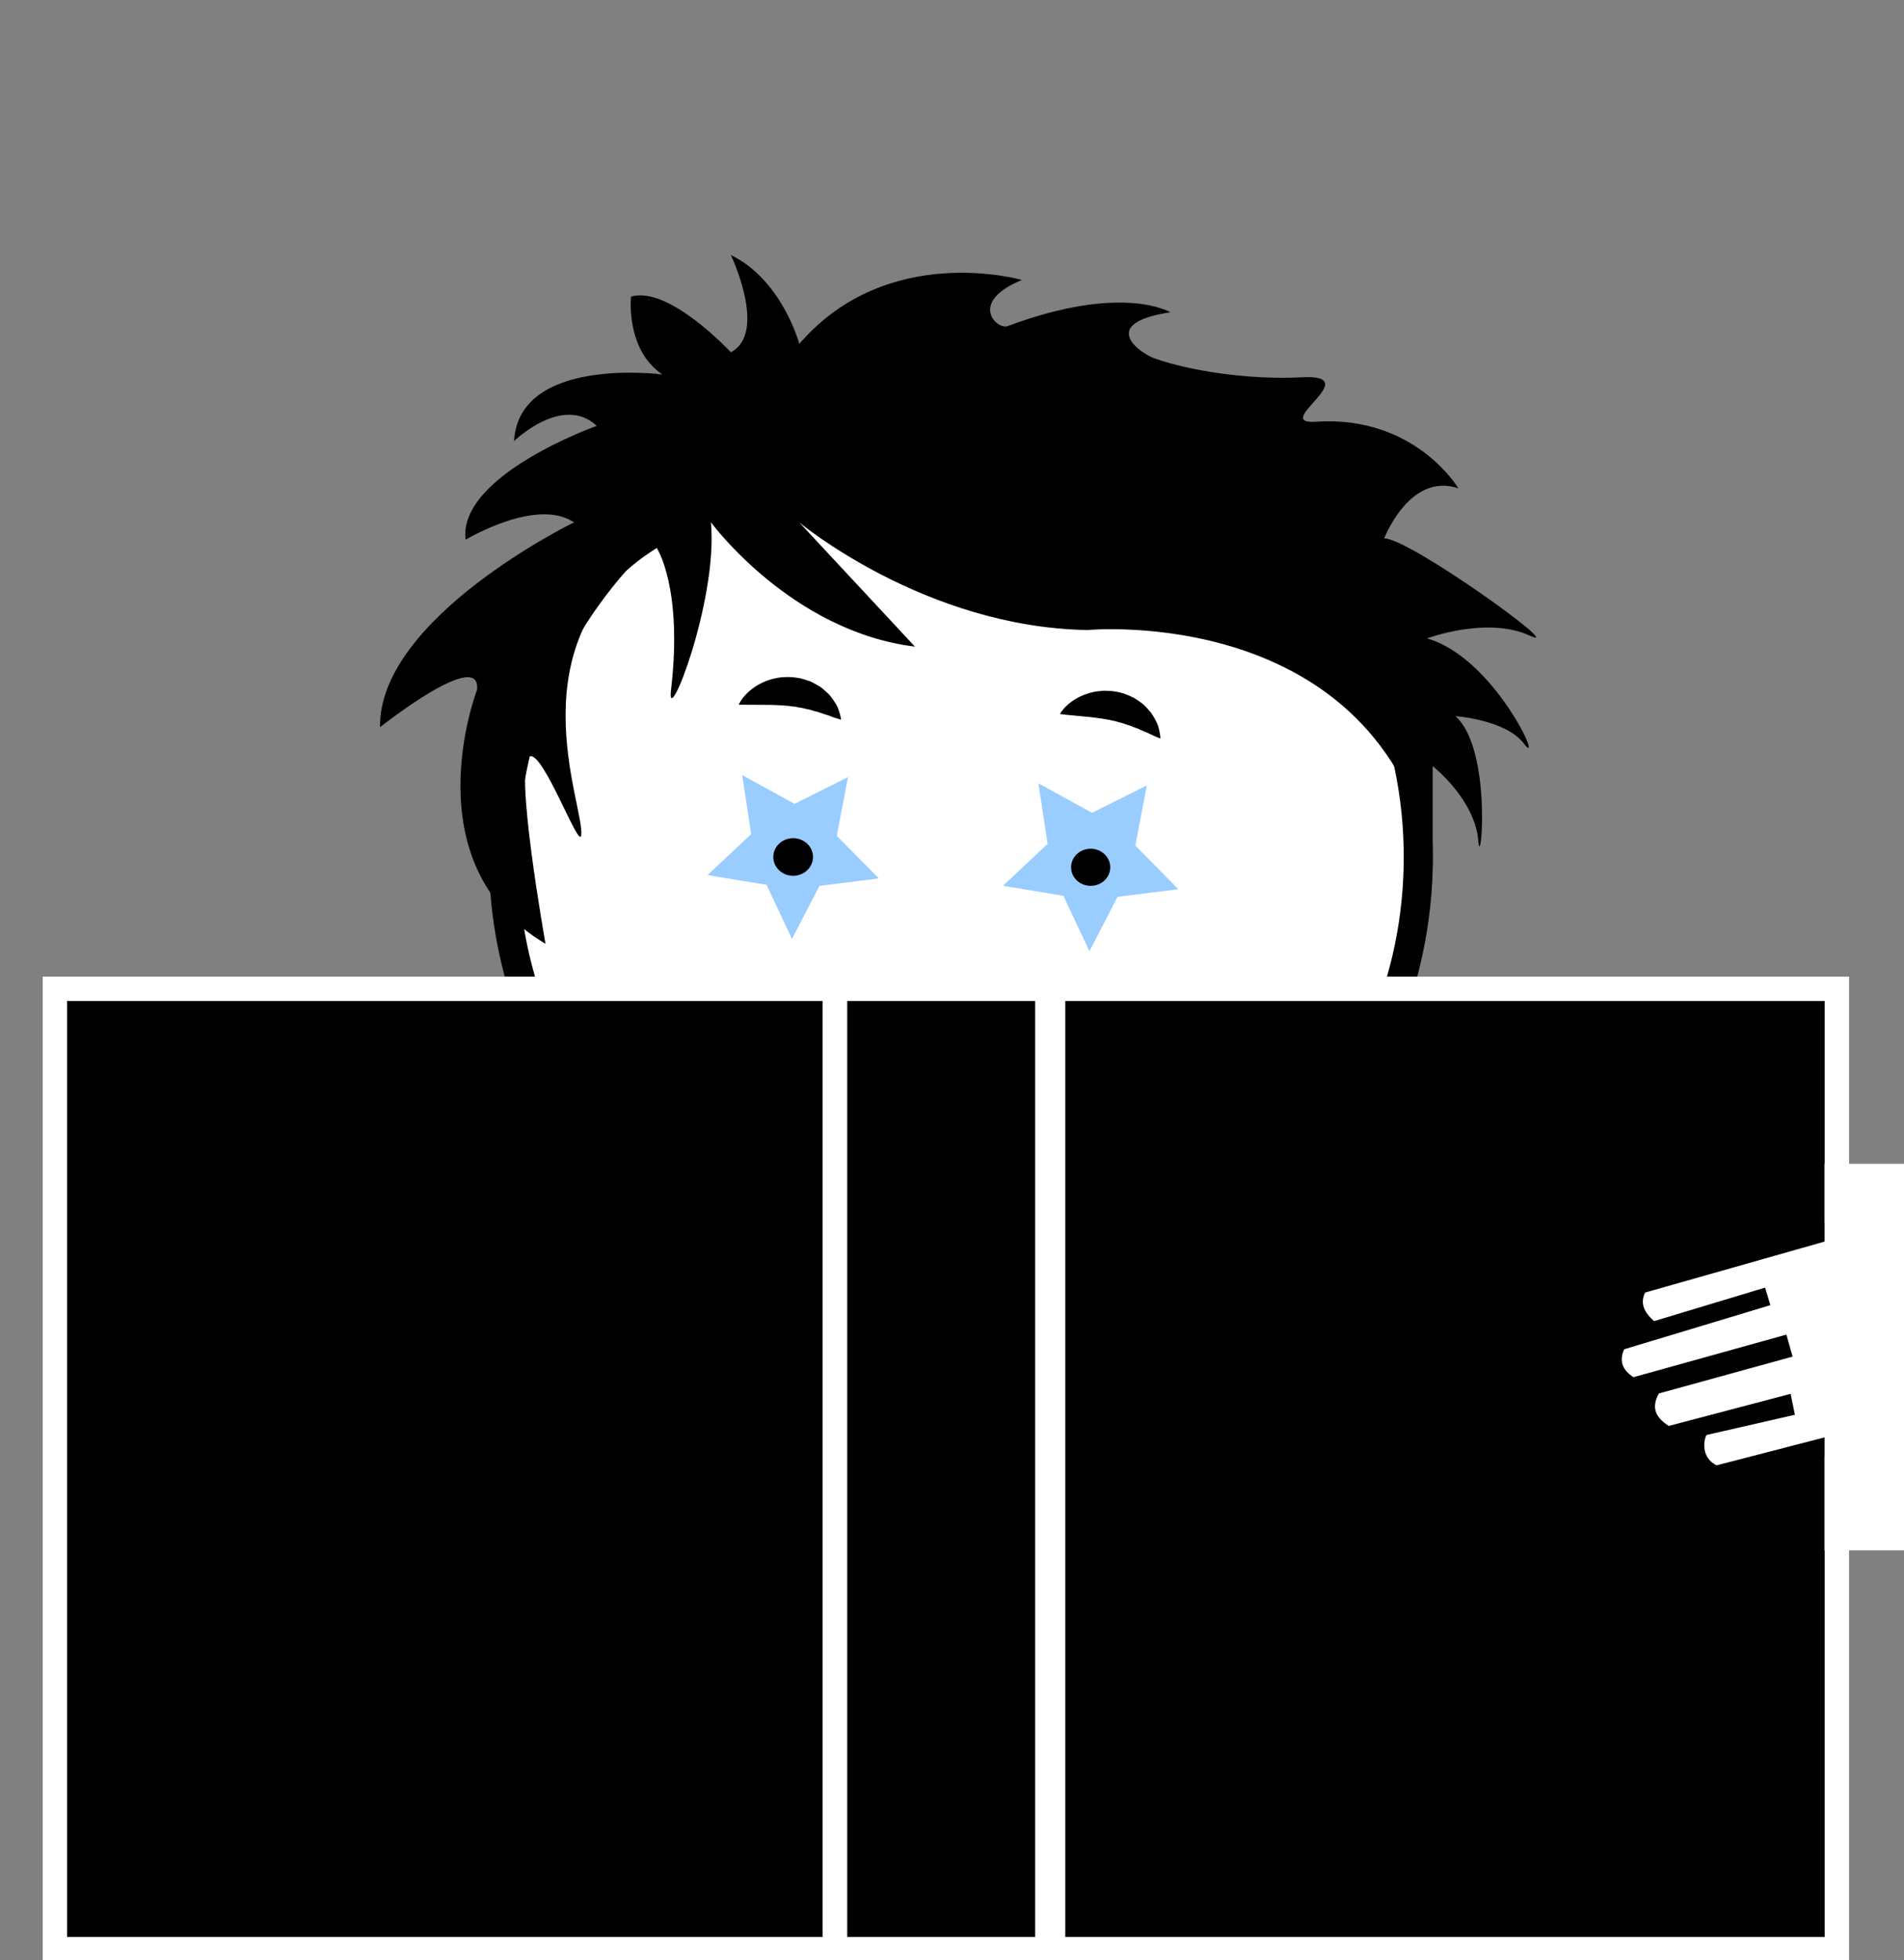 <?xml version="1.0" encoding="utf-8"?>
<!-- Generator: Adobe Illustrator 16.0.0, SVG Export Plug-In . SVG Version: 6.00 Build 0)  -->
<!DOCTYPE svg PUBLIC "-//W3C//DTD SVG 1.1//EN" "http://www.w3.org/Graphics/SVG/1.1/DTD/svg11.dtd">
<svg version="1.1" xmlns="http://www.w3.org/2000/svg" xmlns:xlink="http://www.w3.org/1999/xlink" x="0px" y="0px" width="312px"
	 height="321.17px" viewBox="0 0 312 321.17" style="enable-background:new 0 0 312 321.17;" xml:space="preserve">
<rect x="0" y="0" width="312" height="321.17" fill="#808080" stroke="none"/>
<style type="text/css">
<![CDATA[
	.st0{fill:#0598CF;stroke:#FFFFFF;stroke-width:4;stroke-miterlimit:10;}
	.st1{fill:#FFFFFF;stroke:#0598CF;stroke-width:3.181;stroke-miterlimit:10;}
	.st2{fill:none;stroke:#231F20;stroke-width:3;stroke-linecap:round;stroke-miterlimit:10;}
	.st3{fill:#FFFFFF;stroke:#000000;stroke-width:4.772;stroke-miterlimit:10;}
	.st4{fill:#231F20;}
	.st5{fill:#FFFFFF;stroke:#0598CF;stroke-width:2;stroke-miterlimit:10;}
	.st6{fill:#FFFFFF;stroke:#231F20;stroke-width:3;stroke-miterlimit:10;}
	.st7{fill:#2B328A;}
	.st8{fill:#000099;stroke:#FFFFFF;stroke-width:4;stroke-miterlimit:10;}
	.st9{fill:none;stroke:#231F20;stroke-width:2.05;stroke-linecap:round;stroke-miterlimit:10;}
	.st10{fill:#2B328A;stroke:#FFFFFF;stroke-width:4;stroke-miterlimit:10;}
	.st11{fill:#99CCFF;}
	.st12{fill:#61B7F7;}
	.st13{fill:#FFFFFF;}
	.st14{fill:#FFFFFF;stroke:#231F20;stroke-width:4.772;stroke-miterlimit:10;}
	.st15{fill:#000099;}
	.st16{fill:#0598CF;}
	.st17{fill:#0598CF;stroke:#0197CE;stroke-width:2;stroke-miterlimit:10;}
	.st18{stroke:#FFFFFF;stroke-width:4;stroke-miterlimit:10;}
	.st19{fill:#FFFFFF;stroke:#000000;stroke-width:3;stroke-miterlimit:10;}
]]>
</style>
<g id="Layer_1">
	<g>
		<path class="st4" d="M-760.84,724.77h-54.21c-1.59,0-3.09,0.32-4.48,0.97c-1.4,0.65-2.61,1.52-3.66,2.61
			c-1.04,1.1-1.89,2.37-2.54,3.81c-0.65,1.44-0.97,2.96-0.97,4.55c0,3.38,1.09,6.25,3.29,8.59c2.19,2.34,5.03,3.51,8.51,3.51h54.06
			v18.07h-54.21c-1.59,0-3.09,0.32-4.48,0.97c-1.4,0.64-2.61,1.51-3.66,2.6c-1.04,1.09-1.89,2.35-2.54,3.78
			c-0.65,1.43-0.97,2.94-0.97,4.53c0,3.76,1.09,6.83,3.29,9.21c2.19,2.38,5.03,3.56,8.51,3.56h54.06v18.07h-51.37
			c-5.97,0-11.04-0.87-15.19-2.61c-4.15-1.74-7.51-4.06-10.07-6.94c-2.56-2.89-4.42-6.15-5.57-9.78c-1.16-3.63-1.73-7.34-1.73-11.13
			c0-4.18,0.85-8.19,2.56-12.02c1.71-3.83,4.57-6.94,8.58-9.33c-4.02-2.39-6.88-5.53-8.58-9.41c-1.71-3.88-2.56-7.67-2.56-11.35
			c0-4.38,0.65-8.44,1.96-12.17c1.3-3.73,3.29-6.94,5.95-9.63s6.04-4.78,10.14-6.27c4.1-1.49,8.93-2.24,14.51-2.24h51.37V724.77z"/>
	</g>
	<g>
		<path class="st4" d="M437.41,341.23c0,6.8-1.96,11.92-5.87,15.35c-3.91,3.44-9.37,5.15-16.37,5.15h-36.12V349.4h38.46
			c2.18,0,3.98-0.83,5.41-2.48s2.14-3.67,2.14-6.04c0-2.23-0.71-4.17-2.14-5.83c-1.43-1.66-3.23-2.49-5.41-2.49h-19.79
			c-4.08,0-7.53-0.61-10.36-1.84c-2.82-1.22-5.1-2.82-6.83-4.79c-1.73-1.97-2.99-4.17-3.78-6.58c-0.78-2.41-1.17-4.81-1.17-7.19
			c0-2.86,0.41-5.52,1.23-8.01c0.82-2.48,2.14-4.68,3.96-6.58c1.82-1.9,4.12-3.4,6.93-4.49c2.8-1.09,6.17-1.63,10.12-1.63h35.09
			v12.34h-37.03c-1.09,0-2.11,0.22-3.06,0.66c-0.95,0.44-1.79,1.04-2.5,1.79c-0.71,0.75-1.29,1.62-1.73,2.6
			c-0.44,0.99-0.66,2.02-0.66,3.11c0,2.31,0.78,4.27,2.34,5.87c1.56,1.6,3.46,2.4,5.7,2.4h19.44c6.79,0,12.15,1.72,16.09,5.15
			c3.94,3.44,5.91,8.55,5.91,15.35V341.23z"/>
		<path class="st4" d="M500.05,303.79h-22.95c-5.37,0-9.71,1.39-13.01,4.18c-3.3,2.79-5.08,6.87-5.36,12.24h41.32v12.34h-41.32
			v29.18h-12.34v-39.89c0-4.69,0.64-8.91,1.94-12.65c1.29-3.74,3.25-6.92,5.87-9.54c2.62-2.62,5.87-4.64,9.74-6.07
			s8.4-2.14,13.57-2.14h22.55V303.79z"/>
		<path class="st4" d="M552.18,291.45c4.01,0,7.44,0.53,10.27,1.58c2.83,1.06,5.14,2.52,6.93,4.39c1.78,1.87,3.07,4.06,3.86,6.58
			c0.79,2.52,1.18,5.24,1.18,8.16c0,2.52-0.62,5.1-1.85,7.75c-1.23,2.65-3.22,4.79-5.96,6.43c2.74,1.63,4.73,3.76,5.96,6.38
			c1.23,2.62,1.85,5.36,1.85,8.21c0,2.59-0.4,5.14-1.18,7.65c-0.79,2.52-2.07,4.74-3.86,6.68c-1.78,1.94-4.08,3.5-6.88,4.69
			c-2.8,1.19-6.24,1.79-10.32,1.79h-35.09V349.4h36.93c2.38,0,4.32-0.81,5.81-2.43c1.5-1.62,2.25-3.72,2.25-6.29
			c0-1.08-0.22-2.11-0.66-3.09c-0.44-0.98-1.02-1.84-1.73-2.59c-0.71-0.74-1.55-1.33-2.5-1.77s-1.97-0.66-3.06-0.66h-37.03v-12.34
			h36.93c2.38,0,4.32-0.8,5.81-2.4c1.5-1.6,2.25-3.55,2.25-5.87c0-1.09-0.22-2.12-0.66-3.11c-0.44-0.98-1.02-1.85-1.73-2.6
			c-0.71-0.75-1.55-1.34-2.5-1.79c-0.95-0.44-1.97-0.66-3.06-0.66h-37.03v-12.34H552.18z"/>
		<path class="st4" d="M614.41,361.74c-21.36,0-32.03-11.7-32.03-35.09v-0.31c0.07-23.26,10.78-34.89,32.13-34.89h25.5v12.34h-28.67
			c-5.58,0-9.74,1.83-12.5,5.5c-2.75,3.66-4.13,9.47-4.13,17.4c0,15.13,5.51,22.7,16.53,22.7h28.67v12.34H614.41z"/>
	</g>
	<g>
		<path class="st4" d="M-947.22,779.58c0,9.96-2.86,17.45-8.59,22.48c-5.73,5.03-13.71,7.54-23.97,7.54h-52.87v-18.07h56.3
			c3.18,0,5.82-1.21,7.92-3.64s3.14-5.37,3.14-8.83c0-3.26-1.04-6.11-3.14-8.53s-4.73-3.64-7.92-3.64h-28.97
			c-5.97,0-11.03-0.9-15.16-2.69c-4.13-1.79-7.47-4.13-10-7.02c-2.54-2.89-4.38-6.1-5.53-9.63c-1.15-3.53-1.72-7.04-1.72-10.53
			c0-4.18,0.6-8.09,1.81-11.72c1.2-3.63,3.14-6.84,5.8-9.63c2.66-2.79,6.04-4.98,10.14-6.57c4.1-1.59,9.04-2.39,14.81-2.39h51.37
			v18.07H-1008c-1.59,0-3.09,0.32-4.48,0.97c-1.39,0.65-2.61,1.52-3.66,2.61c-1.04,1.1-1.89,2.37-2.54,3.81
			c-0.65,1.44-0.97,2.96-0.97,4.55c0,3.38,1.14,6.25,3.43,8.59c2.29,2.34,5.07,3.51,8.35,3.51h28.46c9.93,0,17.78,2.52,23.55,7.54
			c5.76,5.03,8.64,12.52,8.64,22.47V779.58z"/>
		<path class="st4" d="M-855.53,724.77h-33.6c-7.87,0-14.21,2.04-19.04,6.12c-4.83,4.08-7.44,10.06-7.84,17.92h60.48v18.07h-60.48
			v42.71h-18.07V751.2c0-6.87,0.94-13.04,2.84-18.52c1.89-5.47,4.75-10.13,8.59-13.96c3.83-3.83,8.59-6.79,14.26-8.88
			s12.29-3.14,19.86-3.14h33V724.77z"/>
		<path class="st4" d="M-700.82,809.59c-31.26,0-46.89-17.12-46.89-51.37v-0.45c0.1-34.05,15.78-51.07,47.04-51.07h37.33v18.07
			h-41.96c-8.17,0-14.26,2.68-18.29,8.05c-4.03,5.37-6.05,13.86-6.05,25.48c0,22.15,8.06,33.23,24.19,33.23h41.96v18.07H-700.82z"/>
	</g>
	<path class="st9" d="M-740.51,595.78c0,0,6.58,13.51-0.08,25.42"/>
	<path class="st9" d="M-740.51,553.37c0,0,6.58,13.51-0.08,25.42"/>
	<path class="st2" d="M-763.14,766.74c0,0-6.58,13.51,0.08,25.42"/>
	<path class="st2" d="M-763.14,724.33c0,0-6.58,13.51,0.08,25.42"/>
	<path class="st13" d="M-759.09,820.32l14-10.73c0,0,7-1.5,4.5,5.37l-9.5,5.36l12.38-4.75c0,0,5.25,1.25,2,5.88l-11.75,4.5
		l10.88-0.88c0,0,3.38,1.75,1,4.38l-11.28,1.38l6.91,1.23c0,0,3.62,3.77-0.25,5.02l-17.88,0.62
		C-758.09,837.7-764.47,829.32-759.09,820.32z"/>
	<path class="st3" d="M232.39,142.26c-1.02,40.81-35.4,73.06-76.78,72.02c-41.38-1.03-74.1-34.96-73.08-75.77
		c1.02-40.81,35.4-73.06,76.78-72.02C200.69,67.52,233.41,101.44,232.39,142.26z"/>
	<path class="st5" d="M1368.65,8.58c-4.44-2.86-1.9-7.35-1.9-7.35l21.68-5.67l-0.01-1.88l-25.78-5.55c-4.12-5,1.41-8.58,1.41-8.58
		l23.95,5.59l-18.87-4.63c-3.58-6.12,2.45-7.16,2.45-7.16l26.58,6.27c10.39,17.97,1.77,30.31,1.77,30.31l-25,6.38
		c-4.8-1.55-2.65-7.96-1.41-8.04l13.28-3.59l-0.17-0.83L1368.65,8.58z"/>
	<polygon class="st11" points="138.96,127.31 137.12,136.94 144.01,143.91 134.28,145.13 129.78,153.83 125.61,144.96 
		115.94,143.37 123.09,136.66 121.62,126.98 130.2,131.7 	"/>
	<polygon class="st11" points="187.92,128.68 186.04,138.53 193.09,145.68 183.13,146.93 178.52,155.84 174.25,146.76 
		164.35,145.12 171.67,138.26 170.16,128.33 178.95,133.17 	"/>
	<path d="M133.22,140.4c0,1.7-1.46,3.08-3.25,3.08c-1.8,0-3.25-1.38-3.25-3.08c0-1.7,1.45-3.08,3.25-3.08
		C131.77,137.32,133.22,138.7,133.22,140.4z"/>
	<ellipse cx="178.72" cy="142.09" rx="3.21" ry="3.04"/>
	<g>
		<path d="M121.05,115.46c0,0,0.13-0.34,0.47-0.82c0.33-0.49,0.88-1.13,1.67-1.74c0.78-0.61,1.81-1.18,3.03-1.56
			c0.3-0.11,0.62-0.16,0.95-0.23c0.33-0.06,0.65-0.15,1-0.15c0.68-0.05,1.38-0.07,2.08,0.03c0.35,0.05,0.7,0.09,1.04,0.17
			c0.34,0.09,0.68,0.21,1.01,0.31c0.33,0.1,0.66,0.22,0.95,0.4c0.3,0.16,0.6,0.31,0.88,0.49c0.58,0.31,1.02,0.79,1.46,1.17
			c0.45,0.38,0.75,0.86,1.04,1.27c0.27,0.43,0.54,0.79,0.67,1.19c0.15,0.38,0.25,0.73,0.34,1.01c0.16,0.56,0.2,0.9,0.2,0.9
			s-0.36-0.08-0.9-0.26c-0.27-0.09-0.59-0.19-0.92-0.33c-0.32-0.15-0.74-0.23-1.13-0.37c-0.4-0.12-0.79-0.31-1.23-0.39
			c-0.44-0.09-0.84-0.29-1.29-0.35c-0.45-0.07-0.87-0.24-1.33-0.28c-0.22-0.04-0.45-0.06-0.67-0.13c-0.22-0.05-0.46-0.04-0.68-0.07
			c-0.45-0.1-0.92-0.08-1.38-0.15c-0.48-0.02-0.95-0.05-1.41-0.07c-0.47,0.01-0.94-0.04-1.4-0.02c-0.47,0-0.92-0.01-1.33-0.01
			c-0.9,0-1.66-0.01-2.18-0.01C121.41,115.47,121.05,115.46,121.05,115.46z"/>
	</g>
	<g>
		<path d="M173.69,116.98c0,0,0.16-0.32,0.54-0.77c0.38-0.46,0.98-1.04,1.82-1.57c0.84-0.54,1.92-1,3.16-1.27
			c0.31-0.09,0.64-0.1,0.96-0.14c0.33-0.03,0.66-0.09,1.01-0.06c0.68,0.01,1.38,0.06,2.07,0.22c0.34,0.09,0.69,0.15,1.02,0.27
			c0.33,0.12,0.65,0.27,0.97,0.41c0.32,0.13,0.63,0.28,0.91,0.48c0.29,0.19,0.57,0.37,0.83,0.57c0.55,0.36,0.94,0.88,1.34,1.3
			c0.41,0.42,0.67,0.93,0.92,1.36c0.23,0.45,0.46,0.84,0.56,1.25c0.12,0.39,0.19,0.75,0.24,1.04c0.11,0.58,0.11,0.92,0.11,0.92
			s-0.35-0.12-0.87-0.35c-0.26-0.12-0.57-0.25-0.89-0.41c-0.3-0.18-0.71-0.3-1.09-0.47c-0.39-0.16-0.75-0.38-1.19-0.51
			c-0.43-0.13-0.81-0.37-1.26-0.47c-0.44-0.11-0.84-0.32-1.29-0.4c-0.22-0.06-0.44-0.11-0.65-0.19c-0.22-0.07-0.45-0.09-0.67-0.14
			c-0.44-0.14-0.91-0.17-1.36-0.27c-0.48-0.07-0.94-0.14-1.4-0.2c-0.47-0.04-0.93-0.13-1.39-0.15c-0.47-0.05-0.92-0.09-1.33-0.13
			c-0.9-0.09-1.65-0.16-2.17-0.21C174.04,117.02,173.69,116.98,173.69,116.98z"/>
	</g>
	<path d="M130.98,85.59c0,0,20.57,17.18,47.22,17.63c0,0,47.68-4.55,56.57,38.68v-16.38c0,0,6.94,5.41,7.48,12.29
		c0.41,5.19,2.33-15.02-3.74-20.48c0,0,8.2,0.57,11.17,4.46c3.54,4.64-4.62-14.01-15.84-17.2c0,0,9.82-3.68,16.83-0.46
		c6.54,3.01-19.64-15.93-23.85-15.93c0,0,4.21-10.92,12.16-8.19c0,0-7.07-12.01-23.37-10.92c-7.5,0.5,8.44-7.85-2.34-7.28
		c-8.65,0.46-18.37-1.07-24.08-3.09c-2.21-0.78-9.53-5.7,2.58-7.56c0,0-7.77-4.79-26.66,2.27c-1.73,0.65-6.55-3.92,2.34-7.56
		c0,0-21.97-6.37-36.47,10.47c0,0-2.8-10.47-11.22-14.56c0,0,6.08,12.74,0,15.93c0,0-10.2-10.99-16.36-9.1c0,0-0.94,8.65,5.14,12.74
		c0,0-23.49-3.1-24.31,10.92c0,0,7.95-7.74,13.56-2.5c0,0-22.75,8.07-21.5,18.66c0,0,11.63-7.01,17.77-2.85
		c0,0-32.02,15.59-31.79,33.56c0,0,16.6-13.16,15.9-6.13c0,0-10.99,28.43,11.22,41.62c0,0-5.32-29.78-2.57-30.72
		c2.23-0.76,8.03,15.21,8.41,12.97c0.76-4.48-11.69-32.09,12.39-47.1c0,0,4.3,6.43,2.34,23.23c-0.82,7,7.72-14.58,6.54-27.44
		c0,0,13.09,17.86,33.43,20.37L130.98,85.59z"/>
	<path class="st14" d="M25.1,1150.36c-1.02,40.81-35.4,73.06-76.78,72.02c-41.38-1.03-74.1-34.96-73.08-75.77
		c1.02-40.81,35.4-73.06,76.78-72.02C-6.6,1075.62,26.12,1109.55,25.1,1150.36z"/>
	<polygon class="st7" points="-68.33,1135.41 -70.17,1145.04 -63.29,1152.01 -73.01,1153.23 -77.52,1161.93 -81.69,1153.06 
		-91.36,1151.47 -84.21,1144.76 -85.68,1135.08 -77.09,1139.81 	"/>
	<polygon class="st7" points="-19.37,1136.78 -21.26,1146.64 -14.21,1153.78 -24.16,1155.03 -28.78,1163.94 -33.05,1154.86 
		-42.95,1153.23 -35.63,1146.36 -37.13,1136.44 -28.34,1141.28 	"/>
	<path class="st4" d="M-74.24,1148.5c0,1.7-1.38,3.08-3.08,3.08c-1.7,0-3.08-1.38-3.08-3.08c0-1.7,1.38-3.08,3.08-3.08
		C-75.62,1145.42-74.24,1146.8-74.24,1148.5z"/>
	<circle class="st4" cx="-28.58" cy="1150.54" r="3.04"/>
	<g>
		<path class="st4" d="M-88.74,1120.95c0,0,0.01-0.36,0.18-0.92c0.16-0.58,0.47-1.35,1.02-2.18c0.54-0.83,1.34-1.7,2.36-2.46
			c0.25-0.21,0.54-0.35,0.82-0.52c0.29-0.16,0.57-0.35,0.89-0.47c0.63-0.27,1.28-0.52,1.98-0.64c0.35-0.06,0.69-0.14,1.04-0.17
			c0.35-0.03,0.71-0.02,1.05-0.03c0.35-0.01,0.69-0.01,1.03,0.07c0.34,0.05,0.67,0.11,0.99,0.18c0.65,0.1,1.22,0.42,1.76,0.63
			c0.55,0.22,0.99,0.57,1.39,0.87c0.4,0.32,0.76,0.57,1.02,0.91c0.27,0.31,0.48,0.61,0.65,0.85c0.34,0.48,0.48,0.79,0.48,0.79
			s-0.37,0.04-0.94,0.04c-0.28,0-0.62,0.01-0.98-0.01c-0.35-0.04-0.77,0.02-1.19,0.01c-0.42,0.01-0.84-0.04-1.29,0.03
			c-0.45,0.06-0.89,0-1.34,0.08c-0.45,0.08-0.9,0.06-1.35,0.16c-0.22,0.04-0.45,0.08-0.67,0.1c-0.23,0.03-0.45,0.11-0.67,0.15
			c-0.46,0.05-0.9,0.22-1.36,0.31c-0.46,0.13-0.92,0.26-1.36,0.39c-0.44,0.16-0.9,0.27-1.33,0.43c-0.45,0.15-0.87,0.29-1.27,0.42
			c-0.86,0.29-1.57,0.53-2.07,0.7C-88.4,1120.84-88.74,1120.95-88.74,1120.95z"/>
	</g>
	<g>
		<path class="st4" d="M-33.71,1119.74c0,0,0.16-0.32,0.54-0.77c0.38-0.46,0.98-1.04,1.82-1.57c0.84-0.54,1.92-1,3.16-1.27
			c0.31-0.09,0.64-0.1,0.96-0.14c0.33-0.03,0.66-0.09,1.01-0.06c0.68,0.01,1.38,0.06,2.07,0.22c0.34,0.09,0.69,0.15,1.02,0.27
			c0.33,0.12,0.65,0.27,0.97,0.41c0.32,0.13,0.63,0.28,0.91,0.48c0.29,0.19,0.57,0.37,0.83,0.57c0.55,0.36,0.94,0.88,1.34,1.3
			c0.41,0.42,0.67,0.93,0.92,1.36c0.23,0.45,0.46,0.84,0.56,1.25c0.12,0.39,0.19,0.75,0.24,1.04c0.11,0.58,0.11,0.92,0.11,0.92
			s-0.35-0.12-0.87-0.35c-0.26-0.12-0.57-0.25-0.89-0.41c-0.3-0.18-0.71-0.3-1.09-0.47c-0.39-0.16-0.75-0.38-1.19-0.51
			c-0.43-0.13-0.81-0.37-1.26-0.47c-0.44-0.11-0.84-0.32-1.29-0.4c-0.22-0.06-0.44-0.11-0.65-0.19c-0.22-0.07-0.45-0.09-0.67-0.14
			c-0.44-0.14-0.91-0.17-1.36-0.28c-0.48-0.07-0.94-0.14-1.4-0.2c-0.47-0.04-0.93-0.13-1.39-0.15c-0.47-0.05-0.92-0.09-1.33-0.13
			c-0.9-0.09-1.65-0.16-2.17-0.21C-33.36,1119.78-33.71,1119.74-33.71,1119.74z"/>
	</g>
	<path class="st4" d="M-76.32,1093.69c0,0,20.57,17.18,47.22,17.63c0,0,47.68-4.55,56.57,38.68v-16.38c0,0,6.94,5.41,7.48,12.29
		c0.41,5.19,2.33-15.02-3.74-20.48c0,0,8.2,0.57,11.17,4.46c3.54,4.64-4.62-14.01-15.84-17.2c0,0,9.82-3.68,16.83-0.46
		c6.54,3.01-19.64-15.93-23.85-15.93c0,0,4.21-10.92,12.16-8.19c0,0-7.07-12.01-23.37-10.92c-7.5,0.5,8.44-7.85-2.34-7.28
		c-8.65,0.46-18.37-1.07-24.08-3.09c-2.21-0.78-9.53-5.7,2.58-7.55c0,0-7.77-4.79-26.66,2.27c-1.73,0.65-6.55-3.92,2.34-7.56
		c0,0-21.97-6.37-36.47,10.47c0,0-2.8-10.47-11.22-14.56c0,0,6.08,12.74,0,15.93c0,0-10.2-10.99-16.36-9.1c0,0-0.94,8.65,5.14,12.74
		c0,0-23.49-3.1-24.31,10.92c0,0,7.95-7.74,13.56-2.5c0,0-22.75,8.07-21.5,18.66c0,0,11.63-7.01,17.77-2.84
		c0,0-32.02,15.59-31.79,33.56c0,0,16.6-13.16,15.9-6.13c0,0-10.99,28.43,11.22,41.62c0,0-5.32-29.78-2.57-30.72
		c2.23-0.76,8.03,15.21,8.41,12.97c0.76-4.48-11.69-32.09,12.39-47.1c0,0,4.3,6.43,2.34,23.22c-0.82,7,7.72-14.58,6.54-27.44
		c0,0,13.09,17.86,33.43,20.37L-76.32,1093.69z"/>
	
		<ellipse transform="matrix(1 0.025 -0.025 1 1.322 7.423)" class="st6" cx="-296.19" cy="56.56" rx="47.12" ry="46.47"/>
	<rect x="-286.7" y="70.47" class="st12" width="122.01" height="162.48"/>
	<polygon class="st5" points="-431.17,59.87 -309.16,71.39 -309.16,93.33 -431.17,93.33 	"/>
	<polygon class="st5" points="-431.17,65.02 -309.16,71.39 -309.16,93.33 -431.17,93.33 	"/>
	<polygon class="st16" points="-307.82,48.34 -308.97,54.39 -304.65,58.78 -310.76,59.54 -313.59,65.01 -316.21,59.44 
		-322.29,58.44 -317.8,54.22 -318.72,48.13 -313.33,51.1 	"/>
	<polygon class="st16" points="-277.04,49.2 -278.22,55.4 -273.79,59.89 -280.05,60.68 -282.95,66.28 -285.63,60.57 -291.86,59.54 
		-287.26,55.22 -288.2,48.99 -282.68,52.03 	"/>
	<circle class="st4" cx="-313.47" cy="56.57" r="1.94"/>
	<circle class="st4" cx="-282.49" cy="57.6" r="1.91"/>
	<g>
		<path class="st4" d="M-318.06,41.61c0,0-0.02-0.23,0.05-0.59c0.06-0.37,0.21-0.87,0.49-1.43c0.28-0.56,0.72-1.15,1.31-1.69
			c0.3-0.26,0.63-0.52,1.01-0.73c0.38-0.21,0.77-0.41,1.2-0.54c0.42-0.15,0.86-0.23,1.3-0.27c0.43-0.08,0.87-0.01,1.28,0.02
			c0.41,0.02,0.79,0.18,1.14,0.28c0.36,0.1,0.66,0.29,0.93,0.45c0.27,0.17,0.51,0.31,0.7,0.51c0.19,0.17,0.34,0.34,0.46,0.48
			c0.24,0.28,0.35,0.46,0.35,0.46s-0.23,0.05-0.58,0.09c-0.18,0.02-0.39,0.05-0.61,0.05c-0.22,0-0.49,0.07-0.74,0.09
			c-0.26,0.04-0.53,0.03-0.81,0.1c-0.27,0.06-0.56,0.06-0.83,0.14c-0.28,0.08-0.56,0.1-0.83,0.19c-0.27,0.08-0.55,0.13-0.82,0.25
			c-0.28,0.06-0.55,0.2-0.83,0.28c-0.28,0.11-0.56,0.22-0.82,0.33c-0.54,0.24-1.08,0.48-1.56,0.71c-0.52,0.24-0.95,0.43-1.25,0.57
			C-317.85,41.52-318.06,41.61-318.06,41.61z"/>
	</g>
	<g>
		<path class="st4" d="M-286.04,40.47c0,0,0.11-0.2,0.36-0.47c0.25-0.28,0.65-0.62,1.18-0.94c0.54-0.32,1.23-0.58,2.02-0.72
			c0.39-0.06,0.81-0.1,1.24-0.08c0.43,0.03,0.87,0.07,1.3,0.19c0.43,0.1,0.85,0.27,1.24,0.47c0.41,0.17,0.74,0.46,1.07,0.7
			c0.34,0.24,0.57,0.58,0.81,0.85c0.25,0.27,0.39,0.6,0.54,0.88c0.14,0.29,0.26,0.54,0.31,0.8c0.07,0.25,0.1,0.47,0.13,0.66
			c0.05,0.36,0.05,0.58,0.05,0.58s-0.22-0.08-0.54-0.24c-0.16-0.08-0.35-0.17-0.54-0.28c-0.19-0.12-0.45-0.2-0.68-0.32
			c-0.24-0.11-0.46-0.26-0.74-0.35c-0.27-0.09-0.5-0.25-0.78-0.33c-0.27-0.08-0.52-0.22-0.8-0.28c-0.27-0.08-0.54-0.19-0.83-0.24
			c-0.27-0.1-0.57-0.13-0.85-0.21c-0.3-0.06-0.59-0.11-0.87-0.16c-0.58-0.09-1.17-0.18-1.7-0.24c-0.56-0.08-1.03-0.14-1.36-0.19
			C-285.82,40.5-286.04,40.47-286.04,40.47z"/>
	</g>
	<path class="st4" d="M-312.42,22.11c0,0,12.93,10.8,29.69,11.09c0,0,29.98-2.86,35.56,24.32v-10.3c0,0,4.37,3.4,4.7,7.72
		c0.26,3.26,1.47-9.44-2.35-12.87c0,0,5.16,0.36,7.02,2.8c2.22,2.92-2.91-8.81-9.96-10.81c0,0,6.17-2.32,10.58-0.29
		c4.11,1.89-12.35-10.01-14.99-10.01c0,0,2.65-6.87,7.64-5.15c0,0-4.44-7.55-14.7-6.87c-4.71,0.31,5.3-4.94-1.47-4.58
		c-5.44,0.29-11.55-0.67-15.14-1.94c-1.39-0.49-5.99-3.58,1.62-4.75c0,0-4.89-3.01-16.76,1.43c-1.09,0.41-4.12-2.46,1.47-4.75
		c0,0-13.81-4-22.93,6.58c0,0-1.76-6.58-7.05-9.16c0,0,3.82,8.01,0,10.01c0,0-6.41-6.91-10.29-5.72c0,0-0.59,5.44,3.23,8.01
		c0,0-14.77-1.95-15.29,6.87c0,0,5-4.86,8.52-1.57c0,0-14.3,5.07-13.52,11.73c0,0,7.31-4.41,11.17-1.79c0,0-20.13,9.8-19.99,21.1
		c0,0,10.44-8.27,9.99-3.85c0,0-6.91,17.87,7.05,26.17c0,0-3.35-18.72-1.62-19.31c1.4-0.48,5.05,9.57,5.29,8.15
		c0.48-2.82-7.35-20.17,7.79-29.61c0,0,2.71,4.04,1.47,14.6c-0.51,4.4,4.85-9.17,4.11-17.25c0,0,8.23,11.23,21.02,12.8
		L-312.42,22.11z"/>
	<rect x="384" y="28" class="st12" width="54" height="46.67"/>
</g>
<g id="Layer_2">
	<rect x="-288" y="1169.43" class="st15" width="1672" height="200.27"/>
	<rect x="172.56" y="162" class="st18" width="128.44" height="157.33"/>
	<polygon class="st8" points="-181.27,-34.95 -53.45,-24.81 -53.45,10.09 -181.27,10.09 	"/>
	<rect x="9" y="162" class="st18" width="127.83" height="157.33"/>
	<rect x="136.83" y="162" class="st18" width="34.8" height="157.33"/>
	<rect x="-34.74" y="1169.43" class="st8" width="128.44" height="158"/>
	<polygon class="st10" points="-197.82,1149.64 -70.33,1170.19 -70.94,1205.09 -198.75,1202.85 	"/>
	<polygon class="st10" points="-198.3,1160.94 -70.47,1171.07 -70.47,1205.97 -198.3,1205.97 	"/>
	<rect x="-198.3" y="1172.07" class="st8" width="127.83" height="155.36"/>
	<rect x="-70.47" y="1167.43" class="st8" width="34.8" height="163.83"/>
	<path class="st1" d="M549.83,495.72c9.82-5.32,3.65-12.87,3.65-12.87l-32.81-9.05l0.31-1.11l37.93,10.55
		c8.48-4.77,3.58-11.66,3.58-11.66l-38.36-11.57l29.6,8.93c8.21-5.99,3.32-11.94,3.32-11.94L507.75,443
		c-26.84,34.47-8.75,52.83-8.75,52.83l38.44,9.94c7.82-3.05,5.26-12.33,3.28-12.46l-20.78-4.75l0.14-0.69L549.83,495.72z"/>
	<path class="st1" d="M436.25,185.15c-9.81-5.32-3.65-12.87-3.65-12.87l32.81-9.05l-0.31-1.11l-37.93,10.55
		c-8.48-4.77-3.58-11.66-3.58-11.66l38.36-11.57l-29.6,8.93c-8.21-5.99-3.32-11.94-3.32-11.94l49.31-13.99
		c26.84,34.47,8.75,52.83,8.75,52.83l-38.44,9.94c-7.82-3.05-5.26-12.33-3.28-12.46l20.78-4.75l-0.14-0.69L436.25,185.15z"/>
	<rect x="-431.17" y="71.39" class="st17" width="122.01" height="162.48"/>
	<path class="st5" d="M-405.66,158.15c6.17-3.34,2.3-8.09,2.3-8.09l-20.62-5.69l0.2-0.7l23.85,6.63c5.33-3,2.25-7.33,2.25-7.33
		l-24.12-7.27l18.61,5.61c5.16-3.77,2.09-7.51,2.09-7.51l-31-8.8c-16.88,21.67-5.5,33.21-5.5,33.21l24.17,6.25
		c4.92-1.92,3.31-7.75,2.06-7.83l-13.07-2.99l0.09-0.43L-405.66,158.15z"/>
	<path class="st5" d="M-189.9,158.15c-6.17-3.34-2.29-8.09-2.29-8.09l20.62-5.69l-0.2-0.7l-23.85,6.63c-5.33-3-2.25-7.33-2.25-7.33
		l24.12-7.27l-18.61,5.61c-5.16-3.77-2.09-7.51-2.09-7.51l31-8.8c16.88,21.67,5.5,33.21,5.5,33.21l-24.17,6.25
		c-4.92-1.92-3.3-7.75-2.06-7.83l13.06-2.99l-0.09-0.43L-189.9,158.15z"/>
	<path class="st19" d="M273.25,235.22c-6.27-3.4-2.33-8.23-2.33-8.23l20.97-5.78l-0.2-0.71l-24.25,6.75
		c-5.42-3.05-2.29-7.46-2.29-7.46l24.52-7.4l-18.92,5.71c-5.25-3.83-2.12-7.63-2.12-7.63l31.52-8.95
		c17.16,22.04,5.59,33.77,5.59,33.77l-24.57,6.36c-5-1.95-3.36-7.88-2.1-7.96l13.29-3.04l-0.09-0.44L273.25,235.22z"/>
	<rect x="-309.16" y="69.8" class="st0" width="21.88" height="164.07"/>
	<g>
		<path class="st13" d="M134.32,1286.49c0.82,1.68,1.94,3.01,3.37,4.01c1.43,1,3.12,1.71,5.07,2.14c1.95,0.43,4.03,0.65,6.26,0.65
			c1.27,0,2.65-0.18,4.15-0.54c1.5-0.36,2.89-0.94,4.18-1.73c1.29-0.79,2.37-1.81,3.23-3.06s1.29-2.75,1.29-4.52
			c0-1.36-0.31-2.54-0.92-3.54c-0.61-1-1.41-1.84-2.38-2.52c-0.98-0.68-2.05-1.23-3.23-1.67c-1.18-0.43-2.34-0.78-3.47-1.05
			l-10.81-2.65c-1.41-0.36-2.78-0.82-4.11-1.36s-2.5-1.27-3.5-2.18c-1-0.91-1.8-2.02-2.41-3.33c-0.61-1.31-0.92-2.92-0.92-4.83
			c0-1.18,0.23-2.56,0.68-4.15c0.45-1.59,1.3-3.08,2.55-4.49c1.25-1.4,2.96-2.59,5.13-3.57c2.18-0.97,4.96-1.46,8.36-1.46
			c2.4,0,4.69,0.32,6.87,0.95c2.18,0.64,4.08,1.59,5.71,2.86c1.63,1.27,2.93,2.84,3.91,4.73c0.97,1.88,1.46,4.07,1.46,6.56h-4.62
			c-0.09-1.86-0.51-3.48-1.26-4.86s-1.72-2.54-2.92-3.47c-1.2-0.93-2.58-1.63-4.15-2.11c-1.56-0.48-3.21-0.71-4.93-0.71
			c-1.59,0-3.12,0.17-4.59,0.51c-1.47,0.34-2.77,0.88-3.88,1.63c-1.11,0.75-2.01,1.73-2.69,2.96c-0.68,1.22-1.02,2.74-1.02,4.56
			c0,1.13,0.19,2.12,0.58,2.96c0.38,0.84,0.92,1.55,1.6,2.14c0.68,0.59,1.46,1.07,2.35,1.43c0.88,0.36,1.82,0.66,2.82,0.88
			l11.83,2.92c1.72,0.45,3.34,1.01,4.86,1.67c1.52,0.66,2.86,1.47,4.01,2.45c1.16,0.98,2.06,2.17,2.72,3.57
			c0.66,1.41,0.99,3.11,0.99,5.1c0,0.54-0.06,1.27-0.17,2.18c-0.11,0.91-0.39,1.87-0.82,2.89c-0.43,1.02-1.04,2.05-1.84,3.09
			c-0.79,1.04-1.88,1.98-3.26,2.82c-1.38,0.84-3.09,1.52-5.13,2.04s-4.49,0.78-7.34,0.78c-2.86,0-5.51-0.33-7.96-0.99
			c-2.45-0.66-4.53-1.67-6.26-3.03c-1.72-1.36-3.05-3.11-3.98-5.24c-0.93-2.13-1.33-4.69-1.19-7.68h4.62
			C133.12,1282.72,133.51,1284.81,134.32,1286.49z"/>
		<path class="st13" d="M194.5,1265.95c-1.59-1.5-3.81-2.24-6.66-2.24c-2.04,0-3.83,0.43-5.37,1.29c-1.54,0.86-2.82,2-3.84,3.4
			c-1.02,1.41-1.79,3-2.31,4.79c-0.52,1.79-0.78,3.62-0.78,5.47c0,1.86,0.26,3.68,0.78,5.47c0.52,1.79,1.29,3.39,2.31,4.79
			c1.02,1.41,2.3,2.54,3.84,3.4c1.54,0.86,3.33,1.29,5.37,1.29c1.31,0,2.56-0.25,3.74-0.75c1.18-0.5,2.22-1.19,3.13-2.07
			c0.91-0.88,1.65-1.94,2.24-3.16c0.59-1.22,0.95-2.56,1.09-4.01h4.28c-0.59,4.26-2.15,7.58-4.69,9.96
			c-2.54,2.38-5.8,3.57-9.79,3.57c-2.68,0-5.04-0.49-7.11-1.46c-2.06-0.97-3.8-2.3-5.2-3.98c-1.41-1.68-2.47-3.64-3.2-5.88
			c-0.73-2.24-1.09-4.63-1.09-7.17c0-2.54,0.36-4.93,1.09-7.17c0.72-2.24,1.79-4.2,3.2-5.88c1.41-1.68,3.14-3.01,5.2-4.01
			c2.06-1,4.43-1.5,7.11-1.5c3.76,0,6.95,1,9.55,2.99c2.61,2,4.16,5.01,4.66,9.04h-4.28
			C197.17,1269.51,196.09,1267.45,194.5,1265.95z"/>
		<path class="st13" d="M212.66,1247.66v6.87h-4.28v-6.87H212.66z M212.66,1261.12v35.09h-4.28v-35.09H212.66z"/>
		<path class="st13" d="M224.05,1284.62c0.43,1.66,1.12,3.14,2.07,4.45c0.95,1.32,2.15,2.4,3.6,3.26c1.45,0.86,3.2,1.29,5.24,1.29
			c3.13,0,5.58-0.82,7.34-2.45s2.99-3.81,3.67-6.53h4.28c-0.91,3.99-2.57,7.07-5,9.25c-2.43,2.18-5.86,3.26-10.3,3.26
			c-2.77,0-5.16-0.49-7.17-1.46c-2.02-0.97-3.66-2.31-4.93-4.01c-1.27-1.7-2.21-3.67-2.82-5.92c-0.61-2.24-0.92-4.61-0.92-7.11
			c0-2.31,0.31-4.58,0.92-6.8c0.61-2.22,1.55-4.2,2.82-5.95c1.27-1.75,2.91-3.15,4.93-4.22c2.02-1.06,4.41-1.6,7.17-1.6
			c2.81,0,5.21,0.57,7.21,1.7c1.99,1.13,3.61,2.62,4.86,4.45s2.14,3.94,2.69,6.32s0.77,4.79,0.68,7.24h-27
			C223.4,1281.36,223.62,1282.96,224.05,1284.62z M245.26,1271.53c-0.52-1.5-1.26-2.82-2.21-3.98s-2.11-2.08-3.47-2.79
			c-1.36-0.7-2.9-1.05-4.62-1.05c-1.77,0-3.33,0.35-4.69,1.05c-1.36,0.7-2.52,1.63-3.47,2.79s-1.71,2.49-2.28,4.01
			c-0.57,1.52-0.94,3.07-1.12,4.66h22.71C246.07,1274.59,245.78,1273.02,245.26,1271.53z"/>
		<path class="st13" d="M260.39,1261.12v6.05h0.14c0.82-2.13,2.27-3.84,4.35-5.13c2.08-1.29,4.37-1.94,6.87-1.94
			c2.45,0,4.5,0.32,6.15,0.95c1.65,0.64,2.98,1.53,3.98,2.69c1,1.16,1.7,2.57,2.11,4.25c0.41,1.68,0.61,3.56,0.61,5.64v22.58h-4.28
			v-21.9c0-1.5-0.14-2.89-0.41-4.18c-0.27-1.29-0.75-2.41-1.43-3.37c-0.68-0.95-1.6-1.7-2.75-2.24c-1.16-0.54-2.6-0.82-4.32-0.82
			s-3.25,0.31-4.59,0.92s-2.47,1.45-3.4,2.52c-0.93,1.07-1.66,2.34-2.18,3.81c-0.52,1.47-0.81,3.07-0.85,4.79v20.47h-4.28v-35.09
			H260.39z"/>
		<path class="st13" d="M314.18,1265.95c-1.59-1.5-3.81-2.24-6.66-2.24c-2.04,0-3.83,0.43-5.37,1.29c-1.54,0.86-2.82,2-3.84,3.4
			c-1.02,1.41-1.79,3-2.31,4.79c-0.52,1.79-0.78,3.62-0.78,5.47c0,1.86,0.26,3.68,0.78,5.47c0.52,1.79,1.29,3.39,2.31,4.79
			c1.02,1.41,2.3,2.54,3.84,3.4c1.54,0.86,3.33,1.29,5.37,1.29c1.31,0,2.56-0.25,3.74-0.75c1.18-0.5,2.22-1.19,3.13-2.07
			c0.91-0.88,1.65-1.94,2.24-3.16c0.59-1.22,0.95-2.56,1.09-4.01H322c-0.59,4.26-2.15,7.58-4.69,9.96c-2.54,2.38-5.8,3.57-9.79,3.57
			c-2.68,0-5.04-0.49-7.11-1.46c-2.06-0.97-3.8-2.3-5.2-3.98c-1.41-1.68-2.47-3.64-3.2-5.88c-0.73-2.24-1.09-4.63-1.09-7.17
			c0-2.54,0.36-4.93,1.09-7.17c0.72-2.24,1.79-4.2,3.2-5.88c1.41-1.68,3.14-3.01,5.2-4.01c2.06-1,4.43-1.5,7.11-1.5
			c3.76,0,6.95,1,9.55,2.99c2.61,2,4.16,5.01,4.66,9.04h-4.28C316.85,1269.51,315.77,1267.45,314.18,1265.95z"/>
		<path class="st13" d="M331.15,1284.62c0.43,1.66,1.12,3.14,2.07,4.45c0.95,1.32,2.15,2.4,3.6,3.26c1.45,0.86,3.2,1.29,5.24,1.29
			c3.13,0,5.58-0.82,7.34-2.45s2.99-3.81,3.67-6.53h4.28c-0.91,3.99-2.57,7.07-5,9.25c-2.43,2.18-5.86,3.26-10.3,3.26
			c-2.77,0-5.16-0.49-7.17-1.46c-2.02-0.97-3.66-2.31-4.93-4.01c-1.27-1.7-2.21-3.67-2.82-5.92c-0.61-2.24-0.92-4.61-0.92-7.11
			c0-2.31,0.31-4.58,0.92-6.8c0.61-2.22,1.55-4.2,2.82-5.95c1.27-1.75,2.91-3.15,4.93-4.22c2.02-1.06,4.41-1.6,7.17-1.6
			c2.81,0,5.21,0.57,7.21,1.7c1.99,1.13,3.61,2.62,4.86,4.45s2.14,3.94,2.69,6.32s0.77,4.79,0.68,7.24h-27
			C330.5,1281.36,330.71,1282.96,331.15,1284.62z M352.36,1271.53c-0.52-1.5-1.26-2.82-2.21-3.98s-2.11-2.08-3.47-2.79
			c-1.36-0.7-2.9-1.05-4.62-1.05c-1.77,0-3.33,0.35-4.69,1.05c-1.36,0.7-2.52,1.63-3.47,2.79s-1.71,2.49-2.28,4.01
			c-0.57,1.52-0.94,3.07-1.12,4.66h22.71C353.17,1274.59,352.88,1273.02,352.36,1271.53z"/>
		<path class="st13" d="M413.8,1247.66v3.94h-26.18v17.54h23.26v3.94h-23.26v23.12H383v-48.55H413.8z"/>
		<path class="st13" d="M423.05,1247.66v6.87h-4.28v-6.87H423.05z M423.05,1261.12v35.09h-4.28v-35.09H423.05z"/>
		<path class="st13" d="M452.76,1265.95c-1.59-1.5-3.81-2.24-6.66-2.24c-2.04,0-3.83,0.43-5.37,1.29c-1.54,0.86-2.82,2-3.84,3.4
			c-1.02,1.41-1.79,3-2.31,4.79c-0.52,1.79-0.78,3.62-0.78,5.47c0,1.86,0.26,3.68,0.78,5.47c0.52,1.79,1.29,3.39,2.31,4.79
			c1.02,1.41,2.3,2.54,3.84,3.4c1.54,0.86,3.33,1.29,5.37,1.29c1.31,0,2.56-0.25,3.74-0.75c1.18-0.5,2.22-1.19,3.13-2.07
			c0.91-0.88,1.65-1.94,2.24-3.16c0.59-1.22,0.95-2.56,1.09-4.01h4.28c-0.59,4.26-2.15,7.58-4.69,9.96
			c-2.54,2.38-5.8,3.57-9.79,3.57c-2.68,0-5.04-0.49-7.11-1.46c-2.06-0.97-3.8-2.3-5.2-3.98c-1.41-1.68-2.47-3.64-3.2-5.88
			c-0.73-2.24-1.09-4.63-1.09-7.17c0-2.54,0.36-4.93,1.09-7.17c0.72-2.24,1.79-4.2,3.2-5.88c1.41-1.68,3.14-3.01,5.2-4.01
			c2.06-1,4.43-1.5,7.11-1.5c3.76,0,6.95,1,9.55,2.99c2.61,2,4.16,5.01,4.66,9.04h-4.28
			C455.44,1269.51,454.35,1267.45,452.76,1265.95z"/>
		<path class="st13" d="M480.51,1261.12v3.6h-7.14v23.66c0,1.41,0.19,2.51,0.58,3.3c0.38,0.79,1.35,1.24,2.89,1.33
			c1.22,0,2.45-0.07,3.67-0.2v3.6c-0.63,0-1.27,0.02-1.9,0.07c-0.64,0.04-1.27,0.07-1.9,0.07c-2.86,0-4.85-0.55-5.98-1.67
			c-1.13-1.11-1.68-3.16-1.63-6.15v-24h-6.12v-3.6h6.12v-10.54h4.28v10.54H480.51z"/>
		<path class="st13" d="M491.04,1247.66v6.87h-4.28v-6.87H491.04z M491.04,1261.12v35.09h-4.28v-35.09H491.04z"/>
		<path class="st13" d="M521.2,1261.6c2.06,1,3.8,2.34,5.2,4.01c1.4,1.68,2.47,3.64,3.2,5.88c0.72,2.24,1.09,4.64,1.09,7.17
			c0,2.54-0.36,4.93-1.09,7.17c-0.73,2.24-1.79,4.21-3.2,5.88c-1.41,1.68-3.14,3-5.2,3.98c-2.06,0.97-4.43,1.46-7.11,1.46
			c-2.68,0-5.04-0.49-7.11-1.46c-2.06-0.97-3.8-2.3-5.2-3.98c-1.41-1.68-2.47-3.64-3.2-5.88c-0.73-2.24-1.09-4.63-1.09-7.17
			c0-2.54,0.36-4.93,1.09-7.17c0.72-2.24,1.79-4.2,3.2-5.88c1.41-1.68,3.14-3.01,5.2-4.01c2.06-1,4.43-1.5,7.11-1.5
			C516.77,1260.1,519.14,1260.6,521.2,1261.6z M508.73,1265c-1.54,0.86-2.82,2-3.84,3.4c-1.02,1.41-1.79,3-2.31,4.79
			c-0.52,1.79-0.78,3.62-0.78,5.47c0,1.86,0.26,3.68,0.78,5.47c0.52,1.79,1.29,3.39,2.31,4.79c1.02,1.41,2.3,2.54,3.84,3.4
			c1.54,0.86,3.33,1.29,5.37,1.29s3.83-0.43,5.37-1.29c1.54-0.86,2.82-1.99,3.84-3.4c1.02-1.4,1.79-3,2.31-4.79
			c0.52-1.79,0.78-3.61,0.78-5.47c0-1.86-0.26-3.68-0.78-5.47c-0.52-1.79-1.29-3.39-2.31-4.79c-1.02-1.41-2.3-2.54-3.84-3.4
			c-1.54-0.86-3.33-1.29-5.37-1.29S510.27,1264.14,508.73,1265z"/>
		<path class="st13" d="M541.3,1261.12v6.05h0.14c0.82-2.13,2.27-3.84,4.35-5.13c2.08-1.29,4.37-1.94,6.87-1.94
			c2.45,0,4.5,0.32,6.15,0.95c1.65,0.64,2.98,1.53,3.98,2.69c1,1.16,1.7,2.57,2.11,4.25c0.41,1.68,0.61,3.56,0.61,5.64v22.58h-4.28
			v-21.9c0-1.5-0.14-2.89-0.41-4.18c-0.27-1.29-0.75-2.41-1.43-3.37c-0.68-0.95-1.6-1.7-2.75-2.24c-1.16-0.54-2.6-0.82-4.32-0.82
			s-3.25,0.31-4.59,0.92s-2.47,1.45-3.4,2.52c-0.93,1.07-1.66,2.34-2.18,3.81c-0.52,1.47-0.81,3.07-0.85,4.79v20.47h-4.28v-35.09
			H541.3z"/>
		<path class="st13" d="M613.72,1295.19c-2.45,1.31-5.1,1.97-7.96,1.97c-2.09,0-4.02-0.3-5.81-0.88c-1.79-0.59-3.34-1.45-4.66-2.58
			c-1.32-1.13-2.35-2.54-3.09-4.22c-0.75-1.68-1.12-3.63-1.12-5.85c0-1.72,0.36-3.31,1.09-4.76c0.72-1.45,1.67-2.76,2.82-3.94
			c1.16-1.18,2.44-2.24,3.84-3.2c1.4-0.95,2.79-1.79,4.15-2.52c-0.68-0.86-1.37-1.73-2.07-2.62s-1.34-1.8-1.9-2.75
			c-0.57-0.95-1.04-1.95-1.43-2.99c-0.39-1.04-0.58-2.15-0.58-3.33c0-1.5,0.28-2.84,0.85-4.05c0.57-1.2,1.34-2.23,2.31-3.09
			c0.97-0.86,2.11-1.53,3.4-2.01c1.29-0.48,2.69-0.71,4.18-0.71c1.5,0,2.89,0.24,4.18,0.71c1.29,0.48,2.42,1.15,3.4,2.01
			c0.97,0.86,1.75,1.89,2.31,3.09c0.57,1.2,0.85,2.55,0.85,4.05s-0.27,2.86-0.82,4.08c-0.54,1.22-1.26,2.34-2.14,3.33
			c-0.88,1-1.89,1.92-3.03,2.75c-1.13,0.84-2.31,1.64-3.54,2.41l10.61,12.78c0.59-1.18,0.97-2.37,1.16-3.57
			c0.18-1.2,0.27-2.73,0.27-4.59h4.28c0,1.36-0.19,3.12-0.58,5.27c-0.39,2.15-1.15,4.27-2.28,6.36l8.16,9.86h-5.37l-5.17-6.32
			C618.27,1292.11,616.16,1293.88,613.72,1295.19z M601.75,1274.11c-1.18,0.77-2.24,1.66-3.2,2.65c-0.95,1-1.72,2.1-2.31,3.3
			c-0.59,1.2-0.88,2.53-0.88,3.98c0,1.41,0.29,2.7,0.88,3.88c0.59,1.18,1.37,2.2,2.35,3.06c0.97,0.86,2.1,1.52,3.37,1.97
			c1.27,0.45,2.58,0.68,3.94,0.68c2.45,0,4.63-0.67,6.56-2.01c1.93-1.34,3.57-2.98,4.93-4.93l-12.1-14.69
			C604.1,1272.64,602.93,1273.34,601.75,1274.11z M603.18,1252.86c-1.27,1.07-1.9,2.62-1.9,4.66c0,0.86,0.18,1.73,0.54,2.62
			c0.36,0.88,0.82,1.75,1.36,2.58c0.54,0.84,1.13,1.66,1.77,2.45c0.63,0.79,1.22,1.51,1.77,2.14c0.86-0.54,1.73-1.13,2.62-1.77
			c0.88-0.63,1.69-1.35,2.41-2.14c0.72-0.79,1.31-1.68,1.77-2.65c0.45-0.97,0.68-2.05,0.68-3.23c0-2.04-0.64-3.59-1.9-4.66
			c-1.27-1.07-2.79-1.6-4.56-1.6C605.96,1251.26,604.44,1251.8,603.18,1252.86z"/>
		<path class="st13" d="M684.57,1247.66v3.94h-26.18v17.54h23.26v3.94h-23.26v23.12h-4.62v-48.55H684.57z"/>
		<path class="st13" d="M690.35,1266.56c0.72-1.5,1.71-2.72,2.96-3.67c1.25-0.95,2.71-1.65,4.39-2.11c1.68-0.45,3.54-0.68,5.58-0.68
			c1.54,0,3.08,0.15,4.62,0.44c1.54,0.29,2.92,0.85,4.15,1.67c1.22,0.82,2.22,1.96,2.99,3.43c0.77,1.47,1.16,3.39,1.16,5.75v18.63
			c0,1.72,0.84,2.58,2.52,2.58c0.5,0,0.95-0.09,1.36-0.27v3.6c-0.5,0.09-0.94,0.16-1.33,0.2c-0.38,0.05-0.87,0.07-1.46,0.07
			c-1.09,0-1.96-0.15-2.62-0.44c-0.66-0.29-1.17-0.71-1.53-1.26c-0.36-0.54-0.6-1.19-0.71-1.94c-0.11-0.75-0.17-1.58-0.17-2.48
			h-0.14c-0.77,1.13-1.55,2.14-2.35,3.03c-0.79,0.88-1.68,1.62-2.65,2.21c-0.97,0.59-2.08,1.04-3.33,1.36s-2.73,0.48-4.45,0.48
			c-1.63,0-3.16-0.19-4.59-0.58c-1.43-0.38-2.67-1-3.74-1.84c-1.07-0.84-1.9-1.9-2.52-3.2c-0.61-1.29-0.92-2.82-0.92-4.59
			c0-2.45,0.54-4.36,1.63-5.75c1.09-1.38,2.53-2.44,4.32-3.16c1.79-0.72,3.81-1.23,6.05-1.53s4.52-0.58,6.83-0.85
			c0.91-0.09,1.7-0.2,2.38-0.34c0.68-0.14,1.25-0.37,1.7-0.71s0.8-0.8,1.05-1.39c0.25-0.59,0.37-1.36,0.37-2.31
			c0-1.45-0.24-2.64-0.71-3.57c-0.48-0.93-1.13-1.67-1.97-2.21c-0.84-0.54-1.81-0.92-2.92-1.12c-1.11-0.2-2.3-0.31-3.57-0.31
			c-2.72,0-4.94,0.65-6.66,1.94c-1.72,1.29-2.63,3.37-2.72,6.22h-4.28C689.19,1269.83,689.62,1268.06,690.35,1266.56z
			 M711.77,1277.03c-0.27,0.5-0.79,0.86-1.56,1.09c-0.77,0.23-1.45,0.39-2.04,0.48c-1.81,0.32-3.68,0.6-5.61,0.85
			c-1.93,0.25-3.68,0.62-5.27,1.12c-1.59,0.5-2.89,1.21-3.91,2.14c-1.02,0.93-1.53,2.26-1.53,3.98c0,1.09,0.21,2.05,0.65,2.89
			c0.43,0.84,1.01,1.56,1.73,2.18c0.72,0.61,1.56,1.08,2.52,1.39c0.95,0.32,1.93,0.48,2.92,0.48c1.63,0,3.2-0.25,4.69-0.75
			c1.5-0.5,2.8-1.22,3.91-2.18c1.11-0.95,1.99-2.11,2.65-3.47c0.66-1.36,0.99-2.9,0.99-4.62v-5.58H711.77z"/>
		<path class="st13" d="M728.97,1261.12v6.05h0.14c0.82-2.13,2.27-3.84,4.35-5.13c2.08-1.29,4.37-1.94,6.87-1.94
			c2.45,0,4.5,0.32,6.15,0.95c1.65,0.64,2.98,1.53,3.98,2.69c1,1.16,1.7,2.57,2.11,4.25c0.41,1.68,0.61,3.56,0.61,5.64v22.58h-4.28
			v-21.9c0-1.5-0.14-2.89-0.41-4.18c-0.27-1.29-0.75-2.41-1.43-3.37c-0.68-0.95-1.6-1.7-2.75-2.24c-1.16-0.54-2.6-0.82-4.32-0.82
			s-3.25,0.31-4.59,0.92s-2.47,1.45-3.4,2.52c-0.93,1.07-1.66,2.34-2.18,3.81c-0.52,1.47-0.81,3.07-0.85,4.79v20.47h-4.28v-35.09
			H728.97z"/>
		<path class="st13" d="M775.21,1261.12v3.6h-7.14v23.66c0,1.41,0.19,2.51,0.58,3.3c0.38,0.79,1.35,1.24,2.89,1.33
			c1.22,0,2.45-0.07,3.67-0.2v3.6c-0.63,0-1.27,0.02-1.9,0.07c-0.64,0.04-1.27,0.07-1.9,0.07c-2.86,0-4.85-0.55-5.98-1.67
			c-1.13-1.11-1.68-3.16-1.63-6.15v-24h-6.12v-3.6h6.12v-10.54h4.28v10.54H775.21z"/>
		<path class="st13" d="M782.29,1266.56c0.72-1.5,1.71-2.72,2.96-3.67c1.25-0.95,2.71-1.65,4.39-2.11c1.68-0.45,3.54-0.68,5.58-0.68
			c1.54,0,3.08,0.15,4.62,0.44c1.54,0.29,2.92,0.85,4.15,1.67c1.22,0.82,2.22,1.96,2.99,3.43c0.77,1.47,1.16,3.39,1.16,5.75v18.63
			c0,1.72,0.84,2.58,2.52,2.58c0.5,0,0.95-0.09,1.36-0.27v3.6c-0.5,0.09-0.94,0.16-1.33,0.2c-0.38,0.05-0.87,0.07-1.46,0.07
			c-1.09,0-1.96-0.15-2.62-0.44c-0.66-0.29-1.17-0.71-1.53-1.26c-0.36-0.54-0.6-1.19-0.71-1.94c-0.11-0.75-0.17-1.58-0.17-2.48
			h-0.14c-0.77,1.13-1.55,2.14-2.35,3.03c-0.79,0.88-1.68,1.62-2.65,2.21c-0.97,0.59-2.08,1.04-3.33,1.36s-2.73,0.48-4.45,0.48
			c-1.63,0-3.16-0.19-4.59-0.58c-1.43-0.38-2.67-1-3.74-1.84c-1.07-0.84-1.9-1.9-2.52-3.2c-0.61-1.29-0.92-2.82-0.92-4.59
			c0-2.45,0.54-4.36,1.63-5.75c1.09-1.38,2.53-2.44,4.32-3.16c1.79-0.72,3.81-1.23,6.05-1.53s4.52-0.58,6.83-0.85
			c0.91-0.09,1.7-0.2,2.38-0.34c0.68-0.14,1.25-0.37,1.7-0.71s0.8-0.8,1.05-1.39c0.25-0.59,0.37-1.36,0.37-2.31
			c0-1.45-0.24-2.64-0.71-3.57c-0.48-0.93-1.13-1.67-1.97-2.21c-0.84-0.54-1.81-0.92-2.92-1.12c-1.11-0.2-2.3-0.31-3.57-0.31
			c-2.72,0-4.94,0.65-6.66,1.94c-1.72,1.29-2.63,3.37-2.72,6.22h-4.28C781.13,1269.83,781.56,1268.06,782.29,1266.56z
			 M803.71,1277.03c-0.27,0.5-0.79,0.86-1.56,1.09c-0.77,0.23-1.45,0.39-2.04,0.48c-1.81,0.32-3.68,0.6-5.61,0.85
			c-1.93,0.25-3.68,0.62-5.27,1.12c-1.59,0.5-2.89,1.21-3.91,2.14c-1.02,0.93-1.53,2.26-1.53,3.98c0,1.09,0.21,2.05,0.65,2.89
			c0.43,0.84,1.01,1.56,1.73,2.18c0.72,0.61,1.56,1.08,2.52,1.39c0.95,0.32,1.93,0.48,2.92,0.48c1.63,0,3.2-0.25,4.69-0.75
			c1.5-0.5,2.8-1.22,3.91-2.18c1.11-0.95,1.99-2.11,2.65-3.47c0.66-1.36,0.99-2.9,0.99-4.62v-5.58H803.71z"/>
		<path class="st13" d="M836.89,1267.96c-0.5-0.97-1.17-1.78-2.01-2.41c-0.84-0.63-1.8-1.1-2.89-1.39s-2.24-0.44-3.47-0.44
			c-0.95,0-1.92,0.1-2.89,0.31c-0.98,0.2-1.87,0.54-2.69,1.02c-0.82,0.48-1.47,1.1-1.97,1.87c-0.5,0.77-0.75,1.72-0.75,2.86
			c0,0.95,0.24,1.76,0.71,2.41c0.48,0.66,1.08,1.21,1.8,1.67c0.72,0.45,1.52,0.83,2.38,1.12c0.86,0.29,1.65,0.53,2.38,0.71
			l5.71,1.29c1.22,0.18,2.44,0.51,3.64,0.99c1.2,0.48,2.27,1.1,3.2,1.87c0.93,0.77,1.69,1.72,2.28,2.86
			c0.59,1.13,0.88,2.47,0.88,4.01c0,1.9-0.43,3.53-1.29,4.86c-0.86,1.34-1.96,2.43-3.3,3.26c-1.34,0.84-2.84,1.44-4.52,1.8
			c-1.68,0.36-3.33,0.54-4.96,0.54c-4.13,0-7.47-0.97-10.03-2.92c-2.56-1.95-4.02-5.08-4.39-9.38H819c0.18,2.9,1.24,5.09,3.16,6.56
			c1.93,1.47,4.32,2.21,7.17,2.21c1.04,0,2.12-0.11,3.23-0.34c1.11-0.23,2.14-0.61,3.09-1.16s1.73-1.23,2.35-2.07
			c0.61-0.84,0.92-1.87,0.92-3.09c0-1.04-0.22-1.92-0.65-2.62c-0.43-0.7-1.01-1.29-1.73-1.77c-0.73-0.48-1.55-0.87-2.48-1.19
			c-0.93-0.32-1.87-0.59-2.82-0.82l-5.51-1.22c-1.41-0.36-2.7-0.78-3.88-1.26c-1.18-0.48-2.21-1.06-3.09-1.77
			c-0.88-0.7-1.58-1.56-2.07-2.58c-0.5-1.02-0.75-2.28-0.75-3.77c0-1.77,0.4-3.29,1.19-4.56c0.79-1.27,1.82-2.29,3.09-3.06
			c1.27-0.77,2.69-1.34,4.25-1.7c1.56-0.36,3.12-0.54,4.66-0.54c1.77,0,3.41,0.23,4.93,0.68c1.52,0.45,2.86,1.16,4.01,2.11
			s2.07,2.13,2.75,3.54c0.68,1.41,1.06,3.06,1.16,4.96h-4.28C837.66,1270.08,837.39,1268.93,836.89,1267.96z"/>
		<path class="st13" d="M850.01,1261.12l11.56,29.92l10.81-29.92h4.28l-15.23,40.39c-0.64,1.5-1.22,2.73-1.77,3.71
			c-0.54,0.97-1.15,1.75-1.8,2.31c-0.66,0.57-1.43,0.97-2.31,1.22c-0.88,0.25-2.01,0.37-3.37,0.37c-0.86-0.05-1.53-0.08-2.01-0.1
			c-0.48-0.02-0.9-0.1-1.26-0.24v-3.6c0.5,0.09,0.99,0.17,1.46,0.24c0.48,0.07,0.96,0.1,1.46,0.1c0.95,0,1.73-0.14,2.35-0.41
			c0.61-0.27,1.14-0.65,1.6-1.12c0.45-0.48,0.84-1.05,1.16-1.73c0.32-0.68,0.66-1.43,1.02-2.24l1.5-3.94l-14.01-34.95H850.01z"/>
		<path class="st13" d="M921.14,1247.66c2.04,0,4,0.19,5.88,0.58c1.88,0.39,3.54,1.04,4.96,1.97c1.43,0.93,2.57,2.15,3.43,3.67
			c0.86,1.52,1.29,3.41,1.29,5.68c0,1.27-0.2,2.51-0.61,3.71c-0.41,1.2-0.99,2.29-1.73,3.26s-1.63,1.8-2.65,2.48
			c-1.02,0.68-2.17,1.16-3.43,1.43v0.14c3.13,0.41,5.62,1.69,7.48,3.84c1.86,2.15,2.79,4.82,2.79,7.99c0,0.77-0.07,1.64-0.2,2.62
			c-0.14,0.97-0.41,1.97-0.82,2.99c-0.41,1.02-1,2.03-1.77,3.03c-0.77,1-1.8,1.87-3.09,2.62s-2.88,1.36-4.76,1.84
			c-1.88,0.48-4.14,0.71-6.77,0.71H900.6v-48.55H921.14z M921.14,1268.94c1.86,0,3.47-0.21,4.83-0.65c1.36-0.43,2.49-1.02,3.4-1.77
			c0.91-0.75,1.59-1.62,2.04-2.62c0.45-1,0.68-2.06,0.68-3.2c0-6.07-3.65-9.11-10.95-9.11h-15.91v17.34H921.14z M921.14,1292.27
			c1.72,0,3.35-0.15,4.9-0.44c1.54-0.29,2.9-0.83,4.08-1.6c1.18-0.77,2.11-1.8,2.79-3.09c0.68-1.29,1.02-2.91,1.02-4.86
			c0-3.13-1.1-5.47-3.3-7.04c-2.2-1.56-5.36-2.35-9.49-2.35h-15.91v19.38H921.14z"/>
		<path class="st13" d="M967.07,1261.6c2.06,1,3.8,2.34,5.2,4.01c1.4,1.68,2.47,3.64,3.2,5.88c0.72,2.24,1.09,4.64,1.09,7.17
			c0,2.54-0.36,4.93-1.09,7.17c-0.73,2.24-1.79,4.21-3.2,5.88c-1.41,1.68-3.14,3-5.2,3.98c-2.06,0.97-4.43,1.46-7.11,1.46
			c-2.68,0-5.04-0.49-7.11-1.46c-2.06-0.97-3.8-2.3-5.2-3.98c-1.41-1.68-2.47-3.64-3.2-5.88c-0.73-2.24-1.09-4.63-1.09-7.17
			c0-2.54,0.36-4.93,1.09-7.17c0.72-2.24,1.79-4.2,3.2-5.88c1.41-1.68,3.14-3.01,5.2-4.01c2.06-1,4.43-1.5,7.11-1.5
			C962.64,1260.1,965.01,1260.6,967.07,1261.6z M954.6,1265c-1.54,0.86-2.82,2-3.84,3.4c-1.02,1.41-1.79,3-2.31,4.79
			c-0.52,1.79-0.78,3.62-0.78,5.47c0,1.86,0.26,3.68,0.78,5.47c0.52,1.79,1.29,3.39,2.31,4.79c1.02,1.41,2.3,2.54,3.84,3.4
			c1.54,0.86,3.33,1.29,5.37,1.29s3.83-0.43,5.37-1.29c1.54-0.86,2.82-1.99,3.84-3.4c1.02-1.4,1.79-3,2.31-4.79
			c0.52-1.79,0.78-3.61,0.78-5.47c0-1.86-0.26-3.68-0.78-5.47c-0.52-1.79-1.29-3.39-2.31-4.79c-1.02-1.41-2.3-2.54-3.84-3.4
			c-1.54-0.86-3.33-1.29-5.37-1.29S956.14,1264.14,954.6,1265z"/>
		<path class="st13" d="M1004.88,1261.6c2.06,1,3.8,2.34,5.2,4.01c1.4,1.68,2.47,3.64,3.2,5.88c0.72,2.24,1.09,4.64,1.09,7.17
			c0,2.54-0.36,4.93-1.09,7.17c-0.73,2.24-1.79,4.21-3.2,5.88c-1.41,1.68-3.14,3-5.2,3.98c-2.06,0.97-4.43,1.46-7.11,1.46
			c-2.68,0-5.04-0.49-7.11-1.46c-2.06-0.97-3.8-2.3-5.2-3.98c-1.41-1.68-2.47-3.64-3.2-5.88c-0.73-2.24-1.09-4.63-1.09-7.17
			c0-2.54,0.36-4.93,1.09-7.17c0.72-2.24,1.79-4.2,3.2-5.88c1.41-1.68,3.14-3.01,5.2-4.01c2.06-1,4.43-1.5,7.11-1.5
			C1000.45,1260.1,1002.82,1260.6,1004.88,1261.6z M992.4,1265c-1.54,0.86-2.82,2-3.84,3.4c-1.02,1.41-1.79,3-2.31,4.79
			c-0.52,1.79-0.78,3.62-0.78,5.47c0,1.86,0.26,3.68,0.78,5.47c0.52,1.79,1.29,3.39,2.31,4.79c1.02,1.41,2.3,2.54,3.84,3.4
			c1.54,0.86,3.33,1.29,5.37,1.29s3.83-0.43,5.37-1.29c1.54-0.86,2.82-1.99,3.84-3.4c1.02-1.4,1.79-3,2.31-4.79
			c0.52-1.79,0.78-3.61,0.78-5.47c0-1.86-0.26-3.68-0.78-5.47c-0.52-1.79-1.29-3.39-2.31-4.79c-1.02-1.41-2.3-2.54-3.84-3.4
			c-1.54-0.86-3.33-1.29-5.37-1.29S993.94,1264.14,992.4,1265z"/>
		<path class="st13" d="M1025.04,1247.66v30.46l19.45-17h5.71l-14.96,12.99l15.98,22.1h-5.37l-13.87-19.11l-6.94,5.78v13.33h-4.28
			v-48.55H1025.04z"/>
		<path class="st13" d="M1107.97,1257.35c-0.93-1.47-2.06-2.71-3.4-3.71c-1.34-1-2.81-1.76-4.42-2.28c-1.61-0.52-3.3-0.78-5.07-0.78
			c-3.22,0-5.98,0.61-8.3,1.84c-2.31,1.22-4.21,2.85-5.68,4.86c-1.47,2.02-2.56,4.29-3.26,6.83c-0.7,2.54-1.05,5.15-1.05,7.82
			c0,2.63,0.35,5.23,1.05,7.79c0.7,2.56,1.79,4.85,3.26,6.87c1.47,2.02,3.37,3.64,5.68,4.86c2.31,1.22,5.08,1.84,8.3,1.84
			c2.27,0,4.31-0.41,6.12-1.22c1.81-0.82,3.38-1.93,4.69-3.33c1.31-1.4,2.38-3.05,3.2-4.93c0.82-1.88,1.34-3.91,1.56-6.09h4.62
			c-0.32,2.99-1.02,5.69-2.11,8.09c-1.09,2.4-2.49,4.44-4.22,6.12c-1.72,1.68-3.75,2.97-6.09,3.88c-2.34,0.91-4.93,1.36-7.79,1.36
			c-3.81,0-7.15-0.69-10.03-2.07c-2.88-1.38-5.27-3.23-7.17-5.54c-1.9-2.31-3.33-4.99-4.28-8.02c-0.95-3.04-1.43-6.23-1.43-9.59
			c0-3.35,0.48-6.55,1.43-9.59c0.95-3.04,2.38-5.72,4.28-8.06c1.9-2.33,4.29-4.19,7.17-5.58c2.88-1.38,6.22-2.07,10.03-2.07
			c2.31,0,4.57,0.34,6.77,1.02c2.2,0.68,4.19,1.69,5.98,3.03c1.79,1.34,3.29,2.98,4.49,4.93c1.2,1.95,1.96,4.19,2.28,6.73h-4.62
			C1109.57,1260.49,1108.9,1258.82,1107.97,1257.35z"/>
		<path class="st13" d="M1125.89,1247.66v48.55h-4.28v-48.55H1125.89z"/>
		<path class="st13" d="M1158.59,1296.21v-6.32h-0.14c-1.13,2.36-2.78,4.16-4.93,5.41c-2.15,1.25-4.55,1.87-7.17,1.87
			c-2.22,0-4.11-0.31-5.68-0.92c-1.56-0.61-2.83-1.48-3.81-2.62c-0.98-1.13-1.69-2.52-2.14-4.15c-0.45-1.63-0.68-3.49-0.68-5.58
			v-22.78h4.28v22.85c0.09,3.17,0.83,5.58,2.21,7.21s3.77,2.45,7.17,2.45c1.86,0,3.45-0.4,4.76-1.19c1.31-0.79,2.4-1.85,3.26-3.16
			c0.86-1.31,1.5-2.82,1.9-4.52c0.41-1.7,0.61-3.43,0.61-5.2v-18.43h4.28v35.09H1158.59z"/>
		<path class="st13" d="M1174.91,1247.66v20.13h0.14c0.45-1.27,1.1-2.38,1.94-3.33c0.84-0.95,1.8-1.76,2.89-2.41
			c1.09-0.66,2.27-1.14,3.54-1.46c1.27-0.32,2.54-0.48,3.81-0.48c2.67,0,5,0.5,6.97,1.5c1.97,1,3.62,2.35,4.93,4.05
			c1.31,1.7,2.29,3.67,2.92,5.92c0.63,2.24,0.95,4.61,0.95,7.11s-0.32,4.86-0.95,7.11c-0.64,2.24-1.61,4.22-2.92,5.92
			c-1.32,1.7-2.96,3.04-4.93,4.01c-1.97,0.97-4.29,1.46-6.97,1.46c-2.86,0-5.41-0.66-7.65-1.97c-2.24-1.31-3.87-3.2-4.86-5.64h-0.14
			v6.66h-3.94v-48.55H1174.91z M1198.07,1273.26c-0.43-1.79-1.11-3.39-2.04-4.79c-0.93-1.4-2.12-2.55-3.57-3.43
			c-1.45-0.88-3.2-1.33-5.24-1.33c-2.27,0-4.18,0.44-5.75,1.33c-1.56,0.88-2.83,2.03-3.81,3.43c-0.98,1.41-1.68,3-2.11,4.79
			c-0.43,1.79-0.65,3.59-0.65,5.41c0,1.81,0.21,3.62,0.65,5.41s1.13,3.39,2.11,4.79c0.97,1.41,2.24,2.55,3.81,3.43
			c1.56,0.88,3.48,1.33,5.75,1.33c2.04,0,3.79-0.44,5.24-1.33c1.45-0.88,2.64-2.03,3.57-3.43c0.93-1.41,1.61-3,2.04-4.79
			s0.65-3.59,0.65-5.41C1198.71,1276.85,1198.5,1275.05,1198.07,1273.26z"/>
	</g>
	<rect x="298.98" y="190.67" class="st13" width="26.33" height="63.33"/>
	<g>
	</g>
	<g>
	</g>
	<g>
	</g>
	<g>
	</g>
	<g>
	</g>
	<g>
	</g>
</g>
</svg>

